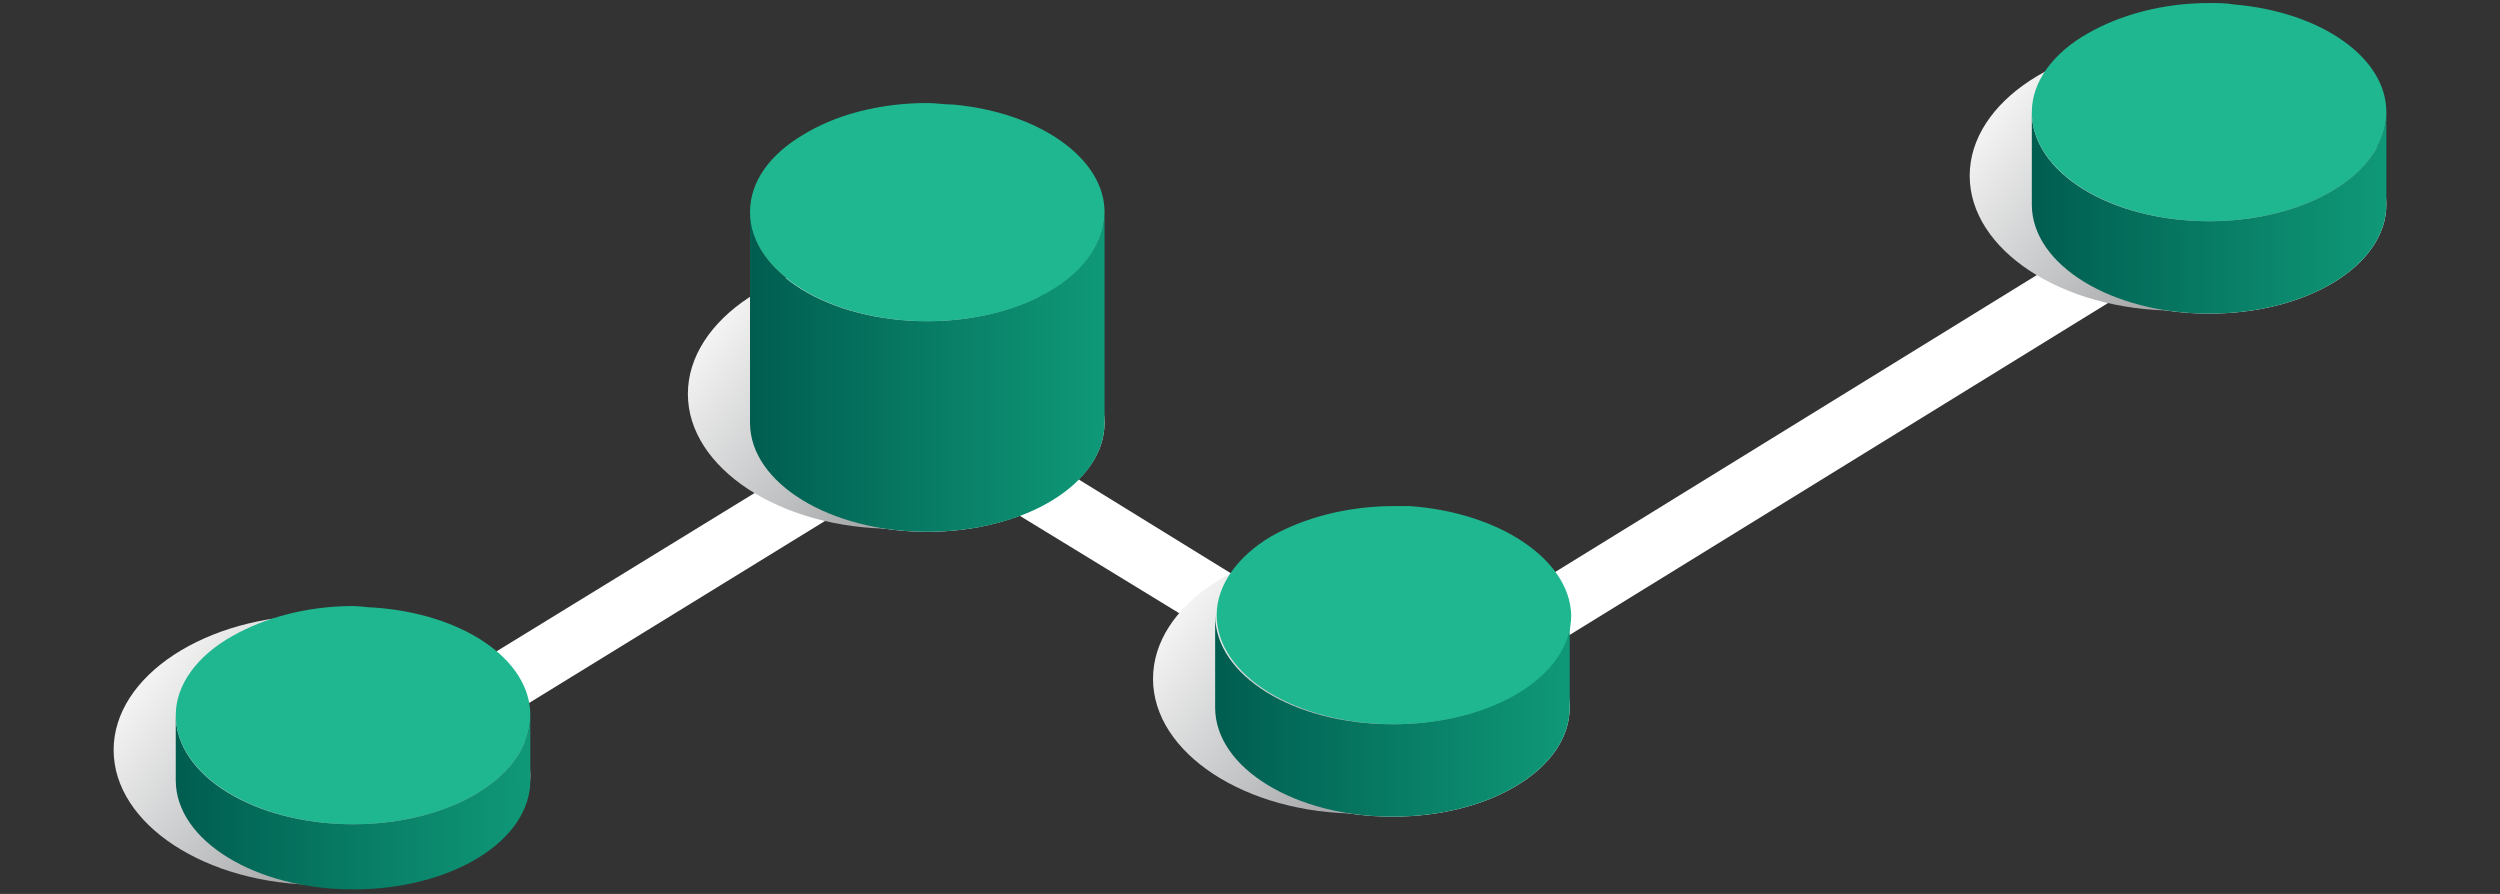 <?xml version="1.0" encoding="utf-8"?>
<!-- Generator: Adobe Illustrator 24.3.0, SVG Export Plug-In . SVG Version: 6.00 Build 0)  -->
<svg version="1.1" id="artwork" xmlns="http://www.w3.org/2000/svg" xmlns:xlink="http://www.w3.org/1999/xlink" x="0px" y="0px"
	 viewBox="0 0 165 59" style="enable-background:new 0 0 165 59;" xml:space="preserve">
<rect x="0" y="0" width="165" height="59" fill="#333333" stroke="none"/>
<style type="text/css">
	.st0{fill:#FFFFFF;}
	.st1{fill:url(#SVGID_1_);}
	.st2{fill:url(#SVGID_2_);}
	.st3{fill:url(#SVGID_3_);}
	.st4{fill:url(#SVGID_4_);}
	.st5{fill:url(#SVGID_5_);}
	.st6{fill:url(#SVGID_6_);}
	.st7{fill:url(#SVGID_7_);}
	.st8{fill:url(#SVGID_8_);}
	.st9{fill:#1FB78F;}
</style>
<g>
	<g>
		<g>
			<polygon class="st0" points="83.6,44 65.6,33 69.5,30.6 87.5,41.7 			"/>
			<polygon class="st0" points="31.5,48.5 27.7,46.1 52.8,30.7 56.7,33 			"/>
			<path class="st0" d="M98.3,44.5v-1.7l-1.9-1.2l41.2-25.4l3.8,2.4L100.2,44C99.7,44.3,99,44.5,98.3,44.5z"/>
			<path class="st0" d="M23.3,58.4c-6.5,0-11.7-3.2-11.7-7.2S16.9,44,23.3,44c6.5,0,11.7,3.2,11.7,7.2S29.8,58.4,23.3,58.4z"/>
			<path class="st0" d="M61.2,35.1c-6.5,0-11.7-3.2-11.7-7.2s5.3-7.2,11.7-7.2c6.5,0,11.7,3.2,11.7,7.2S67.6,35.1,61.2,35.1z"/>
			<path class="st0" d="M91.9,53.9c-6.5,0-11.7-3.2-11.7-7.2s5.3-7.2,11.7-7.2c6.5,0,11.7,3.2,11.7,7.2S98.4,53.9,91.9,53.9z"/>
			<path class="st0" d="M145.8,20.7c-6.5,0-11.7-3.2-11.7-7.2s5.3-7.2,11.7-7.2c6.5,0,11.7,3.2,11.7,7.2S152.3,20.7,145.8,20.7z"/>
		</g>
	</g>
	<g>
		
			<linearGradient id="SVGID_1_" gradientUnits="userSpaceOnUse" x1="9.874" y1="41.433" x2="30.444" y2="25.067" gradientTransform="matrix(1 0 0 -1 0 82.001)">
			<stop  offset="0" style="stop-color:#FFFFFF"/>
			<stop  offset="1" style="stop-color:#808285"/>
		</linearGradient>
		<path class="st1" d="M21.1,58.4c-7.5,0-13.6-4-13.6-8.9s6.1-8.9,13.6-8.9s13.6,4,13.6,8.9S28.6,58.4,21.1,58.4z"/>
		
			<linearGradient id="SVGID_2_" gradientUnits="userSpaceOnUse" x1="11.6" y1="29.051" x2="35" y2="29.051" gradientTransform="matrix(1 0 0 -1 0 82.001)">
			<stop  offset="0" style="stop-color:#005D50"/>
			<stop  offset="1" style="stop-color:#0F9978"/>
		</linearGradient>
		<path class="st2" d="M23.3,54.4c-6.5,0-11.7-3.2-11.7-7.2v4.3c0,4,5.3,7.2,11.7,7.2c6.5,0,11.7-3.2,11.7-7.2v-4.3
			C35,51.2,29.8,54.4,23.3,54.4z"/>
	</g>
	
		<linearGradient id="SVGID_3_" gradientUnits="userSpaceOnUse" x1="47.74" y1="65.01" x2="68.31" y2="48.644" gradientTransform="matrix(1 0 0 -1 0 82.001)">
		<stop  offset="0" style="stop-color:#FFFFFF"/>
		<stop  offset="1" style="stop-color:#808285"/>
	</linearGradient>
	<path class="st3" d="M59,34.9c-7.5,0-13.6-4-13.6-8.9s6.1-9,13.6-9s13.6,4,13.6,8.9S66.5,34.9,59,34.9z"/>
	
		<linearGradient id="SVGID_4_" gradientUnits="userSpaceOnUse" x1="49.469" y1="57.451" x2="72.869" y2="57.451" gradientTransform="matrix(1 0 0 -1 0 82.001)">
		<stop  offset="0" style="stop-color:#005D50"/>
		<stop  offset="1" style="stop-color:#0F9978"/>
	</linearGradient>
	<path class="st4" d="M61.2,21.2c-6.5,0-11.7-3.2-11.7-7.2v13.9c0,4,5.3,7.2,11.7,7.2c6.5,0,11.7-3.2,11.7-7.2V14
		C72.9,18,67.6,21.2,61.2,21.2z"/>
	<g>
		
			<linearGradient id="SVGID_5_" gradientUnits="userSpaceOnUse" x1="78.435" y1="46.164" x2="99.004" y2="29.798" gradientTransform="matrix(1 0 0 -1 0 82.001)">
			<stop  offset="0" style="stop-color:#FFFFFF"/>
			<stop  offset="1" style="stop-color:#808285"/>
		</linearGradient>
		<path class="st5" d="M89.7,53.7c-7.5,0-13.6-4-13.6-8.9s6.1-8.9,13.6-8.9s13.6,4,13.6,8.9C103.3,49.6,97.2,53.7,89.7,53.7z"/>
		
			<linearGradient id="SVGID_6_" gradientUnits="userSpaceOnUse" x1="80.2" y1="34.751" x2="103.6" y2="34.751" gradientTransform="matrix(1 0 0 -1 0 82.001)">
			<stop  offset="0" style="stop-color:#005D50"/>
			<stop  offset="1" style="stop-color:#0F9978"/>
		</linearGradient>
		<path class="st6" d="M91.9,47.8c-6.5,0-11.7-3.2-11.7-7.2v6.1c0,4,5.3,7.2,11.7,7.2c6.5,0,11.7-3.2,11.7-7.2v-6.1
			C103.6,44.6,98.4,47.8,91.9,47.8z"/>
	</g>
	
		<linearGradient id="SVGID_7_" gradientUnits="userSpaceOnUse" x1="132.329" y1="79.368" x2="152.899" y2="63.003" gradientTransform="matrix(1 0 0 -1 0 82.001)">
		<stop  offset="0" style="stop-color:#FFFFFF"/>
		<stop  offset="1" style="stop-color:#808285"/>
	</linearGradient>
	<path class="st7" d="M143.6,20.5c-7.5,0-13.6-4-13.6-8.9s6.1-8.9,13.6-8.9s13.6,4,13.6,8.9S151.1,20.5,143.6,20.5z"/>
	
		<linearGradient id="SVGID_8_" gradientUnits="userSpaceOnUse" x1="134.1" y1="67.951" x2="157.5" y2="67.951" gradientTransform="matrix(1 0 0 -1 0 82.001)">
		<stop  offset="0" style="stop-color:#005D50"/>
		<stop  offset="1" style="stop-color:#0F9978"/>
	</linearGradient>
	<path class="st8" d="M145.8,14.6c-6.5,0-11.7-3.2-11.7-7.2v6.1c0,4,5.3,7.2,11.7,7.2c6.5,0,11.7-3.2,11.7-7.2V7.4
		C157.5,11.4,152.3,14.6,145.8,14.6z"/>
	<path class="st9" d="M24.7,40.1c-0.4,0-0.9-0.1-1.4-0.1c-3.1,0-5.9,0.8-8,2c-2.3,1.3-3.7,3.2-3.7,5.2c0,4,5.3,7.2,11.7,7.2
		c6.5,0,11.7-3.2,11.7-7.2C35,43.5,30.5,40.5,24.7,40.1z"/>
	<path class="st9" d="M62.9,6.9c-0.6,0-1.1-0.1-1.7-0.1c-3.2,0-6.1,0.8-8.2,2.1c-2.2,1.3-3.5,3.1-3.5,5.1c0,4,5.3,7.2,11.7,7.2
		c6.5,0,11.7-3.2,11.7-7.2C72.9,10.4,68.5,7.4,62.9,6.9z"/>
	<path class="st9" d="M147.5,0.3c-0.6-0.1-1.1-0.1-1.7-0.1c-3.1,0-5.9,0.8-8,2c-2.3,1.3-3.7,3.2-3.7,5.2c0,4,5.3,7.2,11.7,7.2
		c6.5,0,11.7-3.2,11.7-7.2C157.5,3.8,153.2,0.8,147.5,0.3z"/>
	<path class="st9" d="M93,33.4c-0.3,0-0.7,0-1,0c-3.1,0-6,0.8-8.1,2c-2.2,1.3-3.6,3.2-3.6,5.2c0,4,5.3,7.2,11.7,7.2
		c6.5,0,11.7-3.2,11.7-7.2C103.6,36.9,98.9,33.8,93,33.4z"/>
</g>
</svg>
